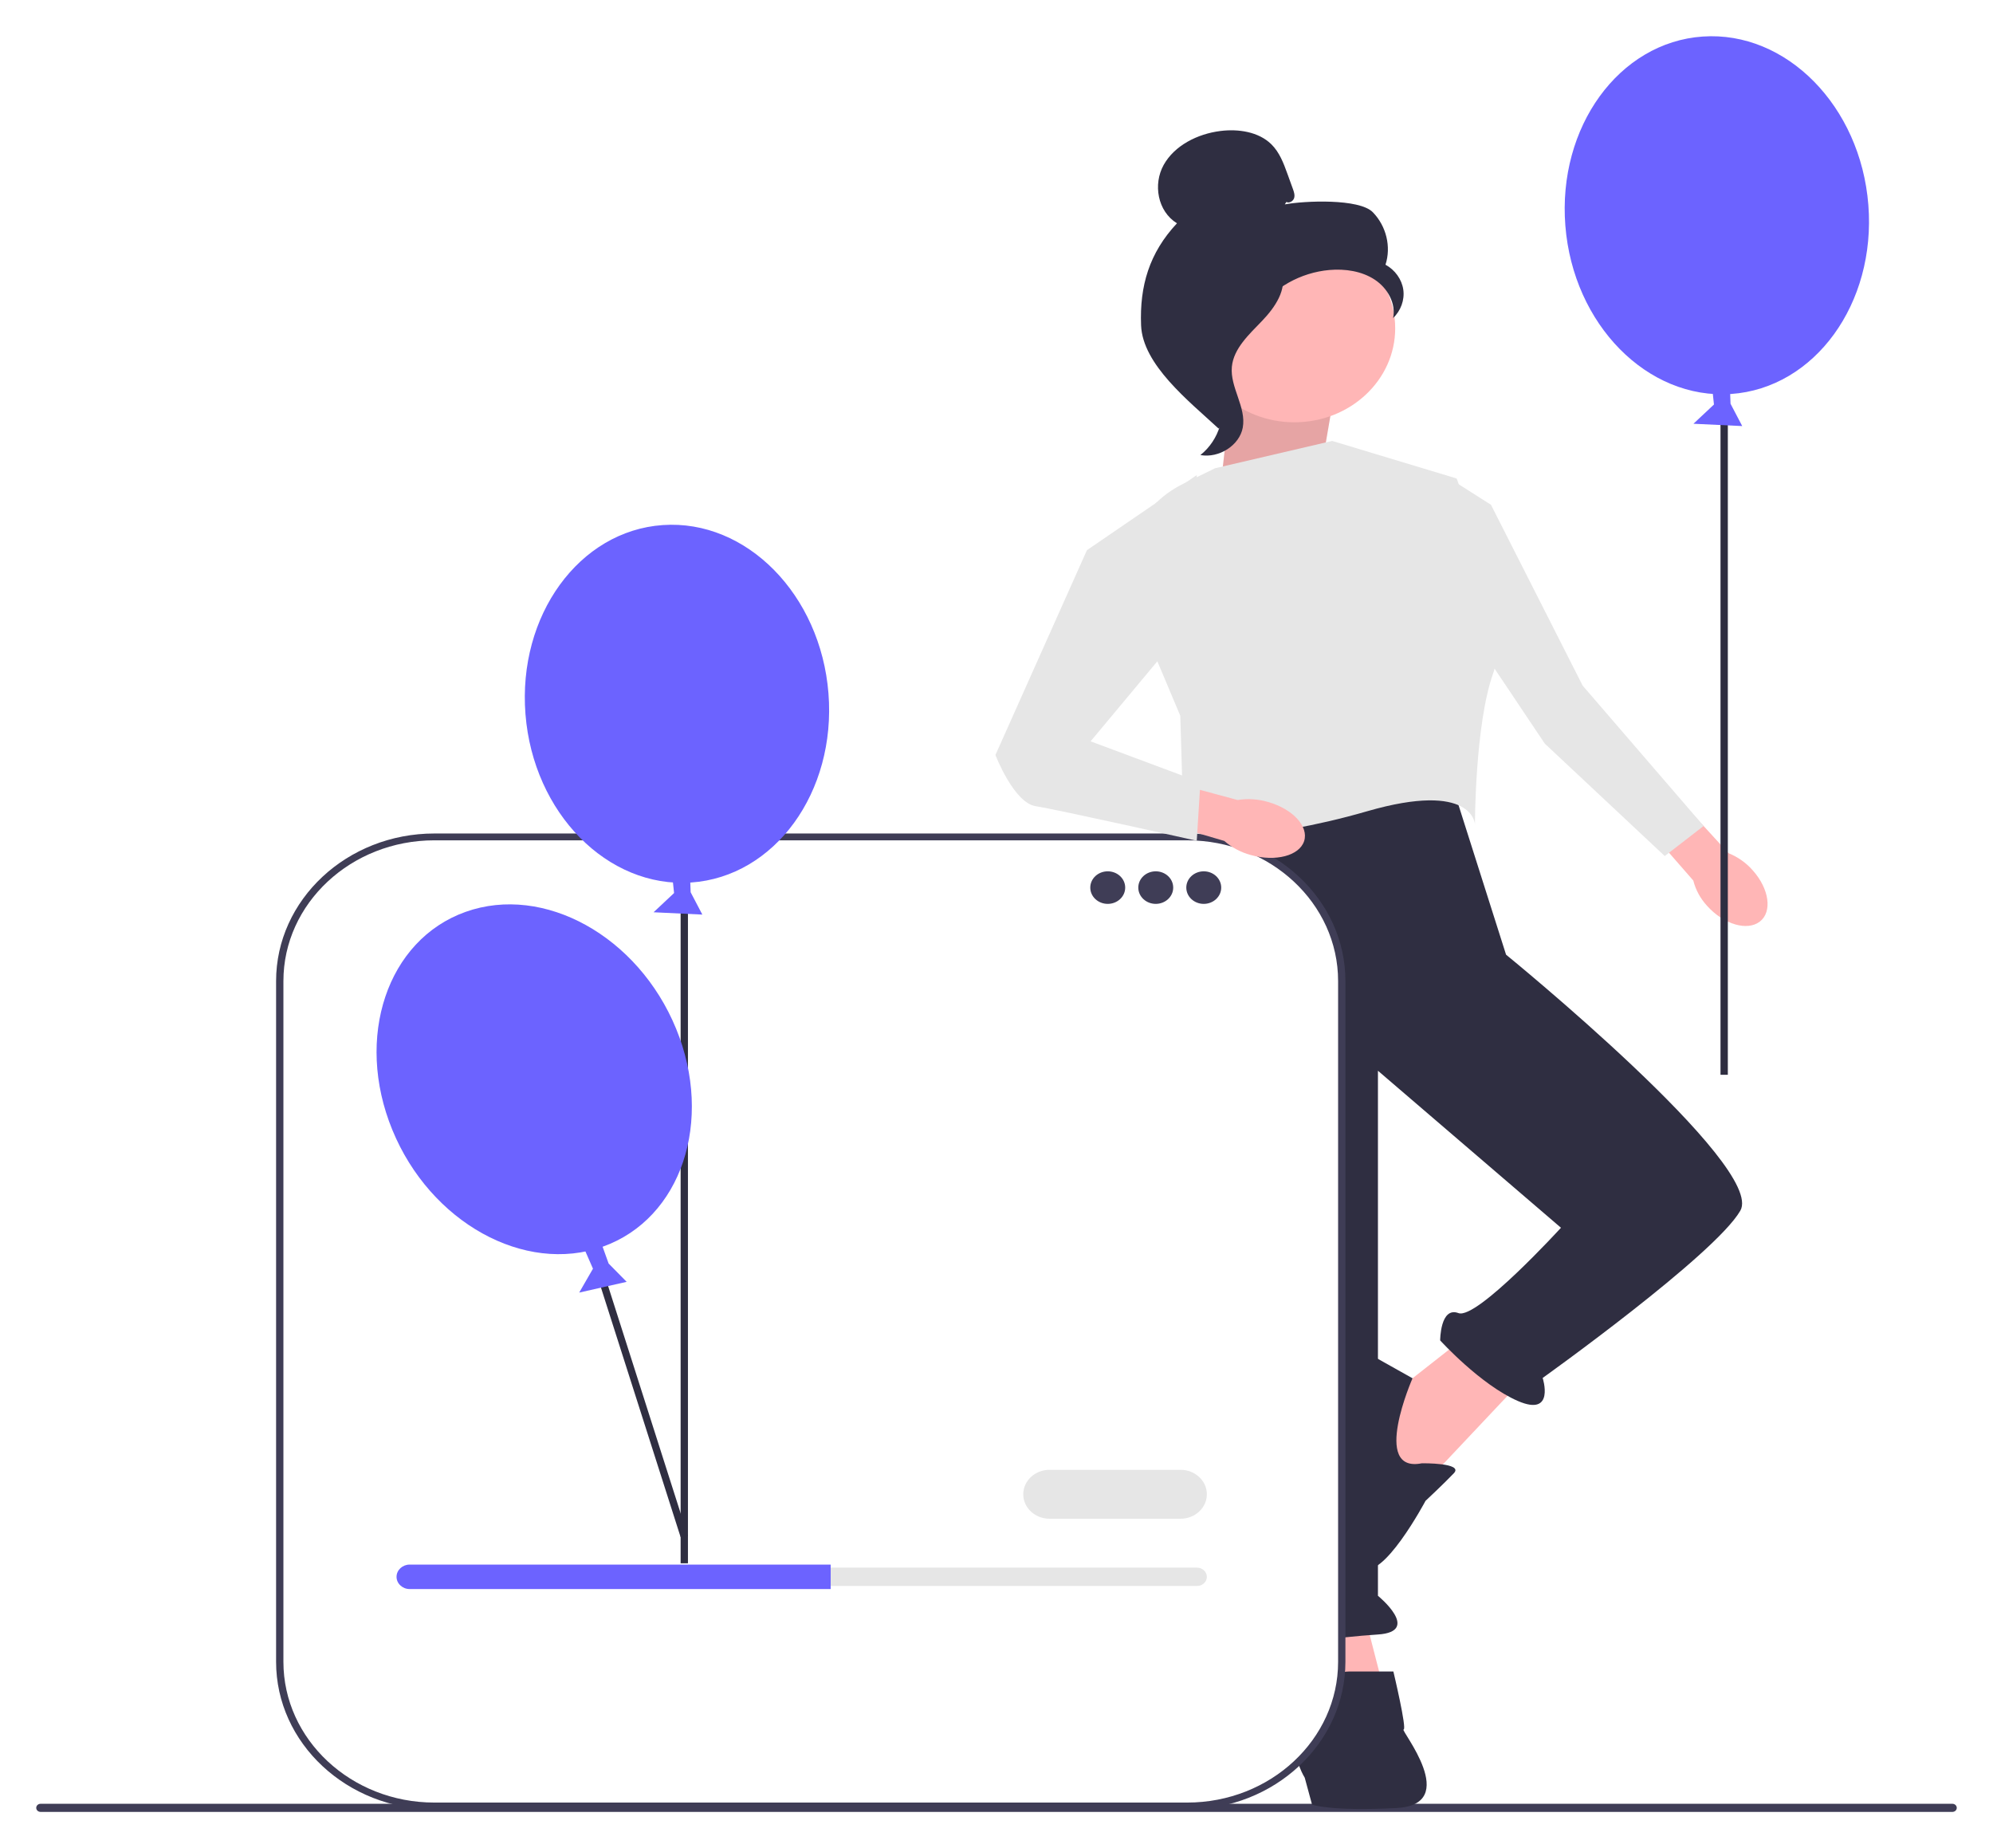 <svg width="220" height="204" viewBox="0 0 220 204" fill="none" xmlns="http://www.w3.org/2000/svg">
<g clip-path="url(#clip0_5_73)" filter="url(#filter0_d_5_73)">
<path d="M216 195.552C216 195.8 215.786 196 215.519 196H4.481C4.214 196 4 195.8 4 195.552C4 195.303 4.214 195.103 4.481 195.103H215.519C215.786 195.103 216 195.303 216 195.552Z" fill="#3F3D56"/>
<path d="M150.49 173.721L152.914 183.141L145.641 185.025L144.025 174.851L150.49 173.721Z" fill="#FFB6B6"/>
<path d="M162.208 143.201L154.531 149.23L149.682 156.389L156.551 160.533L168.269 148.099L162.208 143.201Z" fill="#FFB6B6"/>
<path d="M159.783 81.031L166.248 101.378C166.248 101.378 194.937 124.739 192.108 129.637C189.28 134.535 170.289 148.1 170.289 148.1C170.289 148.1 171.699 152.437 167.559 150.645C163.42 148.853 158.975 143.955 158.975 143.955C158.975 143.955 158.975 140.187 160.996 140.941C163.016 141.694 172.309 131.521 172.309 131.521L152.106 114.189V172.144C152.106 172.144 156.955 176.098 152.106 176.417C147.257 176.735 142.813 177.489 142.813 177.489C142.813 177.489 137.156 175.605 139.176 173.721L133.115 142.825L128.671 105.146L131.903 85.553L159.783 81.031V81.031Z" fill="#2F2E41"/>
<path d="M146.853 182.01C146.853 182.01 147.257 180.503 148.874 180.503H153.81C153.81 180.503 155.339 186.909 154.935 186.909C154.531 186.909 161.4 195.198 154.127 195.575C146.853 195.951 144.833 195.198 144.833 195.198L144.025 192.224C144.025 192.224 142.813 190.3 143.217 188.792C143.621 187.285 146.853 182.01 146.853 182.01V182.01Z" fill="#2F2E41"/>
<path d="M156.955 157.519C156.955 157.519 161.596 157.451 160.488 158.615C159.379 159.78 157.359 161.664 157.359 161.664C157.359 161.664 152.553 170.707 150.309 169.011C148.066 167.316 144.429 148.476 145.641 146.216C146.853 143.955 148.47 143.955 148.47 143.955L155.924 148.135C155.924 148.135 151.298 158.65 156.955 157.519Z" fill="#2F2E41"/>
<path d="M145.641 49.005L147.257 39.585L136.348 35.44L134.731 49.758L145.641 49.005Z" fill="#FFB6B6"/>
<path opacity="0.1" d="M145.641 49.005L147.257 39.585L136.348 35.44L134.731 49.758L145.641 49.005Z" fill="black"/>
<path d="M134.125 47.686L147.055 44.671L160.794 48.816C160.794 48.816 166.855 64.641 164.834 70.293C162.814 75.945 162.814 86.984 162.814 86.984C162.814 86.984 162.612 82.162 150.894 85.553C139.176 88.944 130.691 88.567 130.691 88.567L130.287 75.003L125.211 62.954C123.041 57.804 125.38 51.958 130.636 49.39L134.125 47.686V47.686Z" fill="#E6E6E6"/>
<path d="M193.48 92.072C195.305 94.111 195.656 96.641 194.264 97.723C192.873 98.806 190.267 98.031 188.442 95.991C187.701 95.186 187.178 94.227 186.916 93.195L179.302 84.467L183.011 81.669L190.801 90.171C191.844 90.596 192.763 91.248 193.48 92.072V92.072Z" fill="#FFB6B6"/>
<path d="M160.206 48.937L157.557 58.724L170.526 78.083L183.766 90.491L188.057 87.171L174.704 71.679L164.583 51.718L160.206 48.937Z" fill="#E6E6E6"/>
<path d="M191.08 39.489C200.316 38.853 207.104 29.505 206.24 18.61C205.377 7.714 197.19 -0.602 187.954 0.034C178.718 0.671 171.931 10.019 172.794 20.914C173.657 31.809 181.845 40.126 191.08 39.489Z" fill="#6C63FF"/>
<path d="M190.729 39.489H189.921V114.635H190.729V39.489Z" fill="#2F2E41"/>
<path d="M190.93 37.903L191.027 40.565L192.318 43.03L186.934 42.774L189.197 40.652L188.941 38.232L190.93 37.903Z" fill="#6C63FF"/>
<path d="M142.884 42.613C149.029 42.613 154.01 37.968 154.01 32.239C154.01 26.509 149.029 21.864 142.884 21.864C136.74 21.864 131.759 26.509 131.759 32.239C131.759 37.968 136.74 42.613 142.884 42.613Z" fill="#FFB6B6"/>
<path d="M141.996 18.291C142.318 18.466 142.749 18.201 142.853 17.867C142.956 17.533 142.836 17.179 142.716 16.849L142.116 15.191C141.69 14.016 141.239 12.799 140.317 11.904C138.925 10.553 136.713 10.209 134.722 10.458C132.166 10.778 129.643 12.069 128.454 14.204C127.266 16.338 127.772 19.317 129.92 20.649C126.858 23.921 125.791 27.568 125.96 31.907C126.128 36.247 131.199 40.241 134.507 43.298C135.245 42.88 135.917 40.924 135.511 40.213C135.104 39.502 135.686 38.679 135.183 38.024C134.68 37.37 134.26 38.412 134.768 37.761C135.089 37.35 133.837 36.405 134.314 36.16C136.621 34.97 137.388 32.289 138.837 30.235C140.585 27.759 143.576 26.081 146.741 25.803C148.485 25.65 150.327 25.927 151.756 26.871C153.185 27.815 154.111 29.502 153.779 31.106C154.638 30.293 155.065 29.102 154.904 27.971C154.743 26.841 153.997 25.795 152.94 25.22C153.583 23.239 153.032 20.961 151.542 19.428C150.051 17.896 144.004 18.157 141.828 18.56" fill="#2F2E41"/>
<path d="M141.658 25.863C138.776 26.153 136.695 28.481 134.938 30.631C133.925 31.871 132.864 33.239 132.889 34.797C132.915 36.373 134.044 37.724 134.584 39.216C135.466 41.656 134.606 44.559 132.506 46.231C134.581 46.599 136.825 45.148 137.183 43.206C137.6 40.947 135.763 38.766 135.981 36.482C136.172 34.47 137.873 32.921 139.318 31.417C140.764 29.912 142.122 27.916 141.457 25.993" fill="#2F2E41"/>
<path d="M131.048 88.378H47.945C38.521 88.378 30.881 95.502 30.881 104.29V179.434C30.881 188.222 38.521 195.346 47.945 195.346H131.048C140.472 195.346 148.112 188.222 148.112 179.434V104.29C148.112 95.502 140.472 88.378 131.048 88.378V88.378Z" fill="white"/>
<path d="M131.048 195.722H47.945C38.313 195.722 30.477 188.415 30.477 179.434V104.29C30.477 95.309 38.313 88.002 47.945 88.002H131.048C140.68 88.002 148.516 95.309 148.516 104.29V179.434C148.516 188.415 140.68 195.722 131.048 195.722ZM47.945 88.755C38.759 88.755 31.285 95.724 31.285 104.29V179.434C31.285 188 38.759 194.969 47.945 194.969H131.048C140.234 194.969 147.708 188 147.708 179.434V104.29C147.708 95.724 140.234 88.755 131.048 88.755H47.945V88.755Z" fill="#3F3D56"/>
<path d="M122.279 95.771C123.344 95.771 124.206 94.966 124.206 93.974C124.206 92.981 123.344 92.177 122.279 92.177C121.215 92.177 120.352 92.981 120.352 93.974C120.352 94.966 121.215 95.771 122.279 95.771Z" fill="#3F3D56"/>
<path d="M127.579 95.771C128.643 95.771 129.506 94.966 129.506 93.974C129.506 92.981 128.643 92.177 127.579 92.177C126.514 92.177 125.652 92.981 125.652 93.974C125.652 94.966 126.514 95.771 127.579 95.771Z" fill="#3F3D56"/>
<path d="M132.878 95.771C133.942 95.771 134.805 94.966 134.805 93.974C134.805 92.981 133.942 92.177 132.878 92.177C131.814 92.177 130.951 92.981 130.951 93.974C130.951 94.966 131.814 95.771 132.878 95.771Z" fill="#3F3D56"/>
<path d="M45.221 169.038C44.622 169.038 44.135 169.492 44.135 170.051C44.135 170.323 44.248 170.575 44.452 170.761C44.659 170.958 44.929 171.063 45.221 171.063H132.134C132.733 171.063 133.22 170.609 133.22 170.051C133.22 169.779 133.107 169.527 132.902 169.341C132.696 169.144 132.426 169.038 132.134 169.038H45.221Z" fill="#E6E6E6"/>
<path d="M91.694 168.701V171.401H45.221C44.823 171.401 44.461 171.252 44.2 171.002C43.932 170.759 43.773 170.422 43.773 170.051C43.773 169.308 44.425 168.701 45.221 168.701H91.694V168.701Z" fill="#6C63FF"/>
<path d="M130.325 163.639H115.849C114.252 163.639 112.954 162.428 112.954 160.939C112.954 159.45 114.252 158.24 115.849 158.24H130.325C131.921 158.24 133.22 159.45 133.22 160.939C133.22 162.428 131.921 163.639 130.325 163.639Z" fill="#E6E6E6"/>
<path d="M75.941 165.568L65.822 133.863L65.047 134.077L75.131 165.672" fill="#2F2E41"/>
<path d="M76.291 93.412C85.527 92.775 92.314 83.427 91.451 72.532C90.588 61.637 82.4 53.32 73.165 53.957C63.929 54.593 57.142 63.941 58.005 74.837C58.868 85.732 67.056 94.048 76.291 93.412Z" fill="#6C63FF"/>
<path d="M75.94 93.412H75.132V168.558H75.94V93.412Z" fill="#2F2E41"/>
<path d="M66.277 132.944L67.184 135.47L69.174 137.49L63.936 138.676L65.456 136.04L64.471 133.789L66.277 132.944Z" fill="#6C63FF"/>
<path d="M76.141 91.825L76.238 94.488L77.529 96.953L72.145 96.697L74.408 94.574L74.152 92.154L76.141 91.825Z" fill="#6C63FF"/>
<path d="M66.549 133.606C75.199 130.521 78.817 119.748 74.631 109.544C70.445 99.34 60.04 93.57 51.39 96.655C42.74 99.741 39.122 110.514 43.308 120.718C47.494 130.921 57.899 136.692 66.549 133.606Z" fill="#6C63FF"/>
<path d="M139.971 84.522C142.697 85.289 144.482 87.222 143.958 88.84C143.434 90.457 140.8 91.146 138.073 90.378C136.979 90.085 135.977 89.552 135.149 88.824L123.644 85.437L125.093 81.198L136.613 84.306C137.735 84.127 138.886 84.201 139.971 84.522V84.522Z" fill="#FFB6B6"/>
<path d="M119.983 56.728L132.105 48.439L131.701 64.264L120.387 77.829L132.509 82.35L132.105 88.806C132.105 88.806 116.751 85.364 114.326 84.988C111.902 84.611 109.882 79.336 109.882 79.336L119.983 56.728Z" fill="#E6E6E6"/>
</g>
<defs>
<filter id="filter0_d_5_73" x="0" y="0" width="220" height="204" filterUnits="userSpaceOnUse" color-interpolation-filters="sRGB">
<feFlood flood-opacity="0" result="BackgroundImageFix"/>
<feColorMatrix in="SourceAlpha" type="matrix" values="0 0 0 0 0 0 0 0 0 0 0 0 0 0 0 0 0 0 127 0" result="hardAlpha"/>
<feOffset dy="4"/>
<feGaussianBlur stdDeviation="2"/>
<feComposite in2="hardAlpha" operator="out"/>
<feColorMatrix type="matrix" values="0 0 0 0 0 0 0 0 0 0 0 0 0 0 0 0 0 0 0.25 0"/>
<feBlend mode="normal" in2="BackgroundImageFix" result="effect1_dropShadow_5_73"/>
<feBlend mode="normal" in="SourceGraphic" in2="effect1_dropShadow_5_73" result="shape"/>
</filter>
<clipPath id="clip0_5_73">
<rect width="212" height="196" fill="white" transform="translate(4)"/>
</clipPath>
</defs>
</svg>
